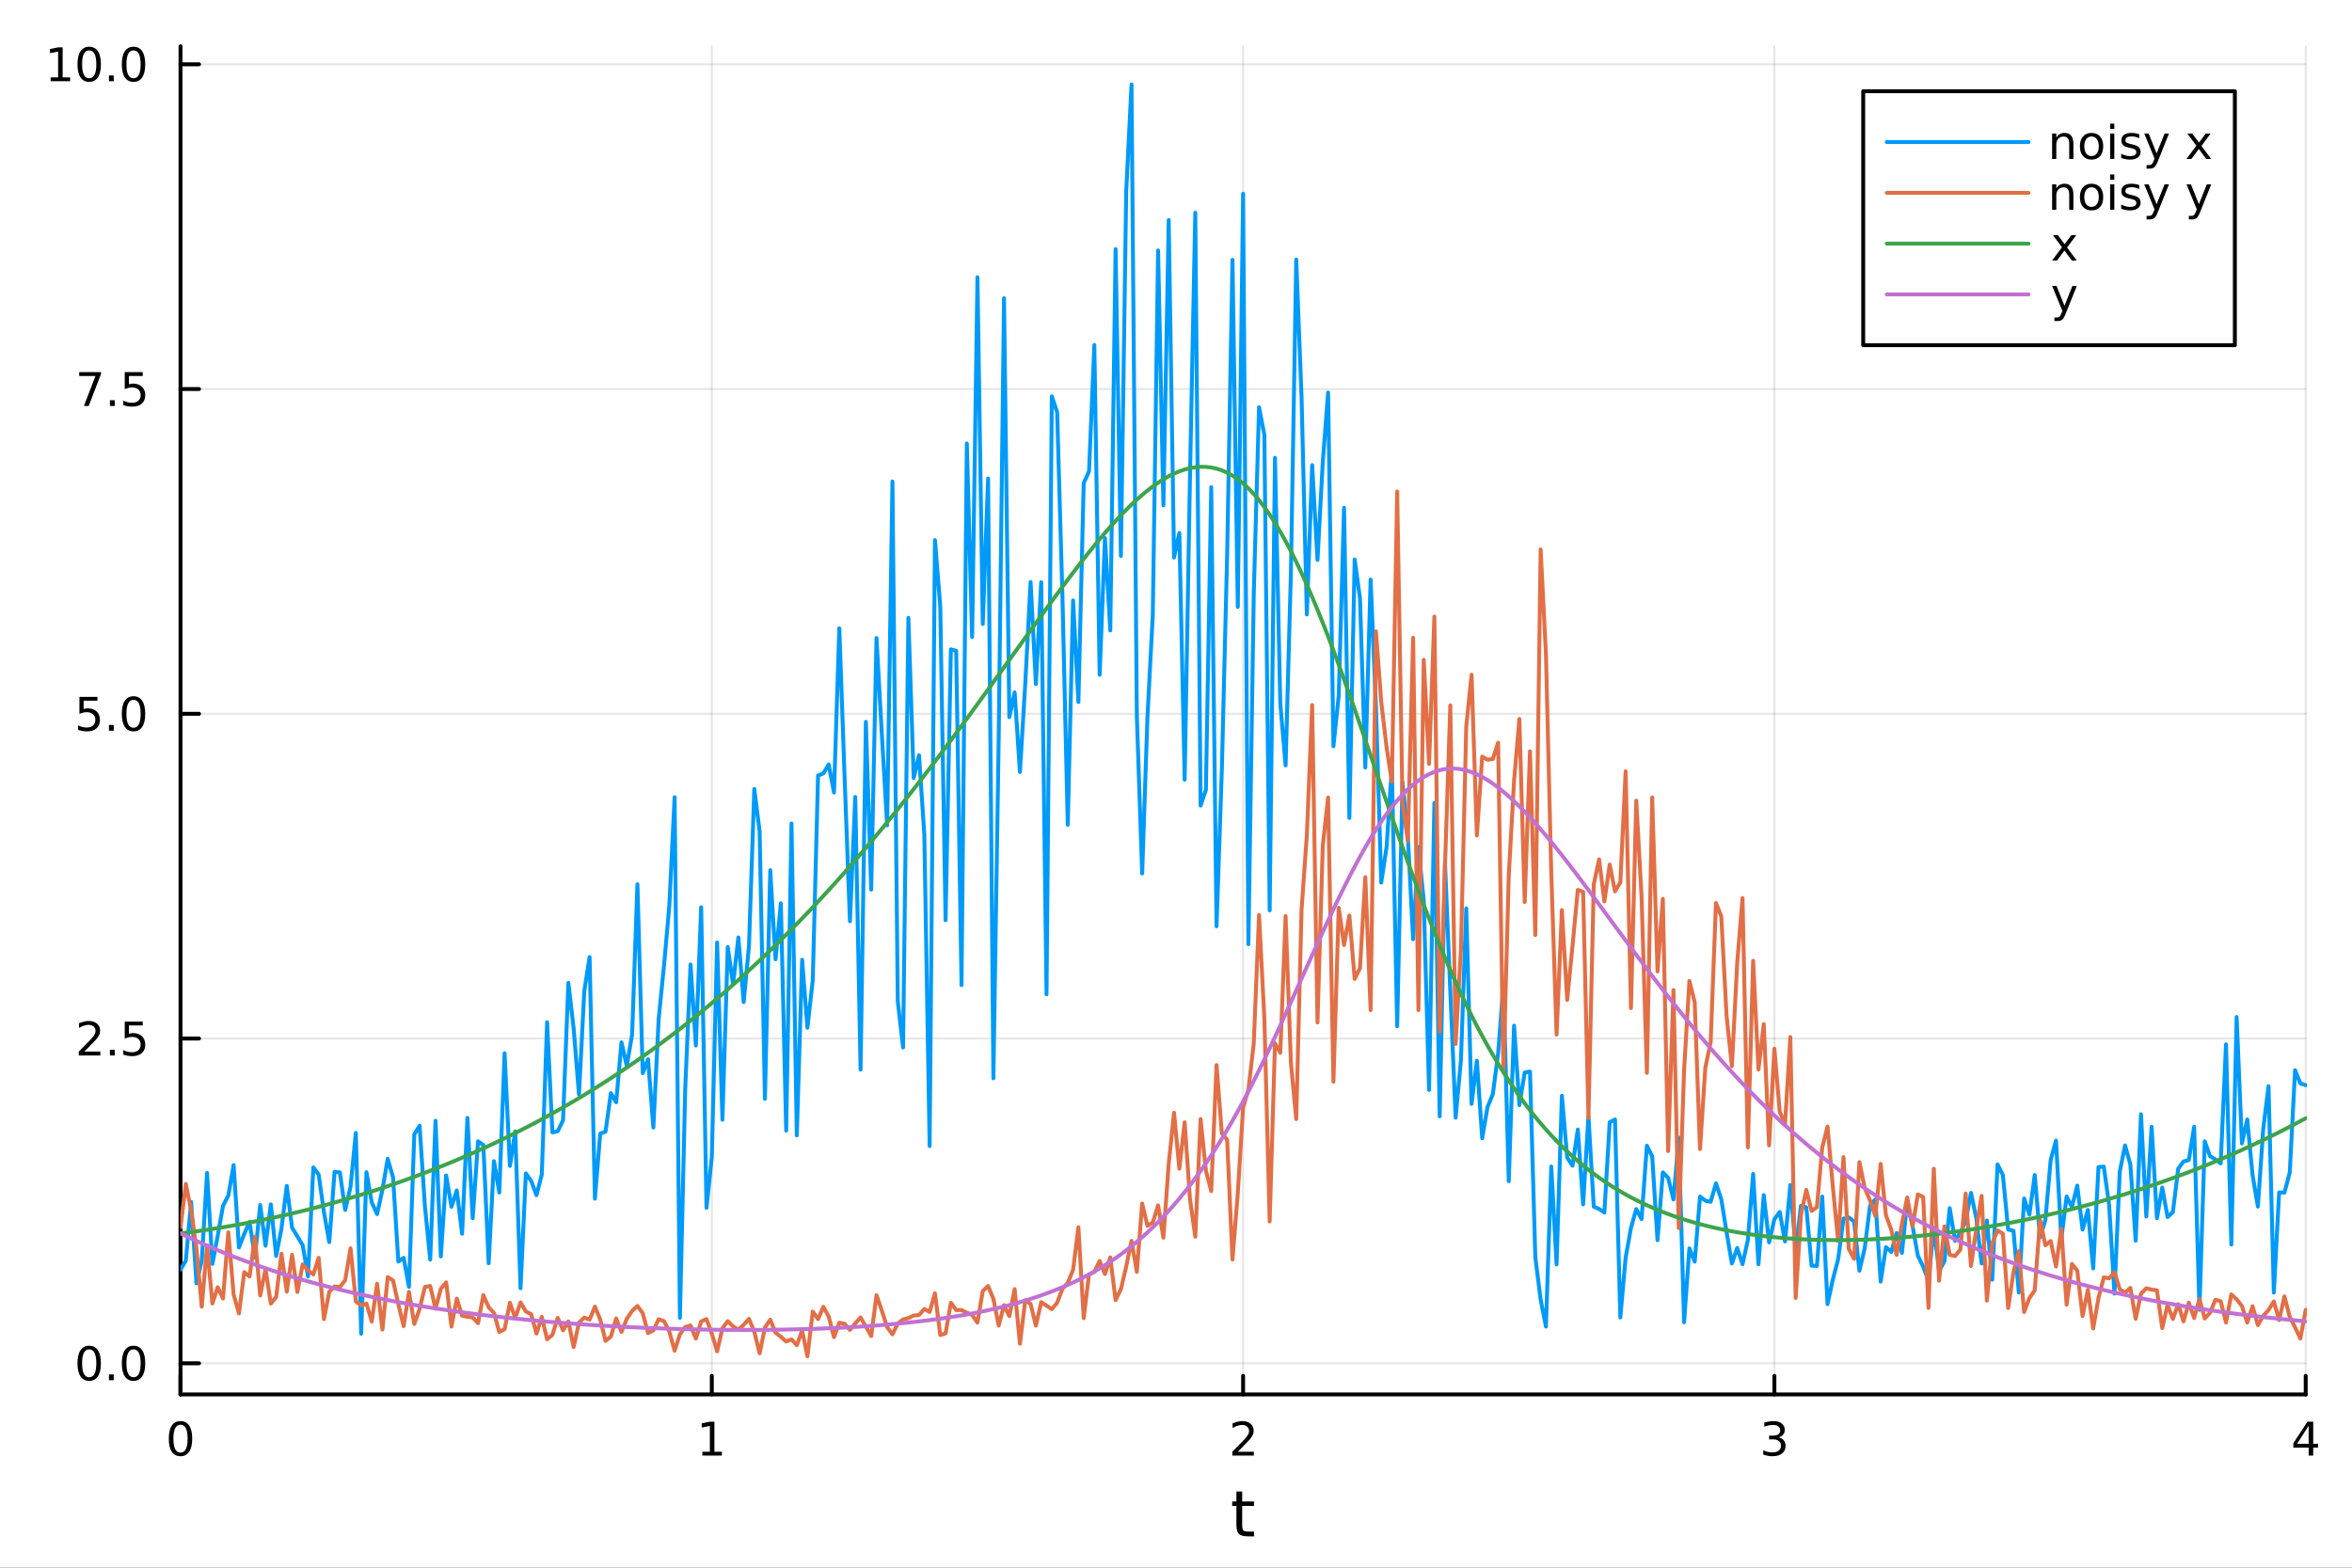 <?xml version="1.0" encoding="utf-8"?>
<svg xmlns="http://www.w3.org/2000/svg" xmlns:xlink="http://www.w3.org/1999/xlink" width="600" height="400" viewBox="0 0 2400 1600">
<rect x="0" y="0" width="2400" height="1600" fill="#333333" stroke="none"/>
<defs>
  <clipPath id="clip590">
    <rect x="0" y="0" width="2400" height="1600"/>
  </clipPath>
</defs>
<path clip-path="url(#clip590)" d="M0 1600 L2400 1600 L2400 0 L0 0  Z" fill="#ffffff" fill-rule="evenodd" fill-opacity="1"/>
<defs>
  <clipPath id="clip591">
    <rect x="480" y="0" width="1681" height="1600"/>
  </clipPath>
</defs>
<path clip-path="url(#clip590)" d="M184.191 1423.18 L2352.76 1423.18 L2352.76 47.244 L184.191 47.244  Z" fill="#ffffff" fill-rule="evenodd" fill-opacity="1"/>
<defs>
  <clipPath id="clip592">
    <rect x="184" y="47" width="2170" height="1377"/>
  </clipPath>
</defs>
<polyline clip-path="url(#clip592)" style="stroke:#000000; stroke-linecap:round; stroke-linejoin:round; stroke-width:2; stroke-opacity:0.1; fill:none" points="184.191,1423.18 184.191,47.244 "/>
<polyline clip-path="url(#clip592)" style="stroke:#000000; stroke-linecap:round; stroke-linejoin:round; stroke-width:2; stroke-opacity:0.1; fill:none" points="726.332,1423.18 726.332,47.244 "/>
<polyline clip-path="url(#clip592)" style="stroke:#000000; stroke-linecap:round; stroke-linejoin:round; stroke-width:2; stroke-opacity:0.1; fill:none" points="1268.47,1423.18 1268.47,47.244 "/>
<polyline clip-path="url(#clip592)" style="stroke:#000000; stroke-linecap:round; stroke-linejoin:round; stroke-width:2; stroke-opacity:0.1; fill:none" points="1810.61,1423.18 1810.61,47.244 "/>
<polyline clip-path="url(#clip592)" style="stroke:#000000; stroke-linecap:round; stroke-linejoin:round; stroke-width:2; stroke-opacity:0.1; fill:none" points="2352.76,1423.18 2352.76,47.244 "/>
<polyline clip-path="url(#clip590)" style="stroke:#000000; stroke-linecap:round; stroke-linejoin:round; stroke-width:4; stroke-opacity:1; fill:none" points="184.191,1423.18 2352.76,1423.18 "/>
<polyline clip-path="url(#clip590)" style="stroke:#000000; stroke-linecap:round; stroke-linejoin:round; stroke-width:4; stroke-opacity:1; fill:none" points="184.191,1423.18 184.191,1404.28 "/>
<polyline clip-path="url(#clip590)" style="stroke:#000000; stroke-linecap:round; stroke-linejoin:round; stroke-width:4; stroke-opacity:1; fill:none" points="726.332,1423.18 726.332,1404.28 "/>
<polyline clip-path="url(#clip590)" style="stroke:#000000; stroke-linecap:round; stroke-linejoin:round; stroke-width:4; stroke-opacity:1; fill:none" points="1268.47,1423.18 1268.47,1404.28 "/>
<polyline clip-path="url(#clip590)" style="stroke:#000000; stroke-linecap:round; stroke-linejoin:round; stroke-width:4; stroke-opacity:1; fill:none" points="1810.61,1423.18 1810.61,1404.28 "/>
<polyline clip-path="url(#clip590)" style="stroke:#000000; stroke-linecap:round; stroke-linejoin:round; stroke-width:4; stroke-opacity:1; fill:none" points="2352.76,1423.18 2352.76,1404.28 "/>
<path clip-path="url(#clip590)" d="M184.191 1454.1 Q180.58 1454.1 178.751 1457.66 Q176.945 1461.2 176.945 1468.33 Q176.945 1475.44 178.751 1479.01 Q180.58 1482.55 184.191 1482.55 Q187.825 1482.55 189.63 1479.01 Q191.459 1475.44 191.459 1468.33 Q191.459 1461.2 189.63 1457.66 Q187.825 1454.1 184.191 1454.1 M184.191 1450.39 Q190.001 1450.39 193.056 1455 Q196.135 1459.58 196.135 1468.33 Q196.135 1477.06 193.056 1481.67 Q190.001 1486.25 184.191 1486.25 Q178.381 1486.25 175.302 1481.67 Q172.246 1477.06 172.246 1468.33 Q172.246 1459.58 175.302 1455 Q178.381 1450.39 184.191 1450.39 Z" fill="#000000" fill-rule="nonzero" fill-opacity="1" /><path clip-path="url(#clip590)" d="M716.714 1481.64 L724.353 1481.64 L724.353 1455.28 L716.043 1456.95 L716.043 1452.69 L724.307 1451.02 L728.982 1451.02 L728.982 1481.64 L736.621 1481.64 L736.621 1485.58 L716.714 1485.58 L716.714 1481.64 Z" fill="#000000" fill-rule="nonzero" fill-opacity="1" /><path clip-path="url(#clip590)" d="M1263.13 1481.64 L1279.45 1481.64 L1279.45 1485.58 L1257.5 1485.58 L1257.5 1481.64 Q1260.16 1478.89 1264.75 1474.26 Q1269.35 1469.61 1270.53 1468.27 Q1272.78 1465.74 1273.66 1464.01 Q1274.56 1462.25 1274.56 1460.56 Q1274.56 1457.8 1272.62 1456.07 Q1270.7 1454.33 1267.59 1454.33 Q1265.39 1454.33 1262.94 1455.09 Q1260.51 1455.86 1257.73 1457.41 L1257.73 1452.69 Q1260.56 1451.55 1263.01 1450.97 Q1265.46 1450.39 1267.5 1450.39 Q1272.87 1450.39 1276.07 1453.08 Q1279.26 1455.77 1279.26 1460.26 Q1279.26 1462.39 1278.45 1464.31 Q1277.66 1466.2 1275.56 1468.8 Q1274.98 1469.47 1271.88 1472.69 Q1268.77 1475.88 1263.13 1481.64 Z" fill="#000000" fill-rule="nonzero" fill-opacity="1" /><path clip-path="url(#clip590)" d="M1814.86 1466.95 Q1818.22 1467.66 1820.09 1469.93 Q1821.99 1472.2 1821.99 1475.53 Q1821.99 1480.65 1818.47 1483.45 Q1814.95 1486.25 1808.47 1486.25 Q1806.3 1486.25 1803.98 1485.81 Q1801.69 1485.39 1799.24 1484.54 L1799.24 1480.02 Q1801.18 1481.16 1803.5 1481.74 Q1805.81 1482.32 1808.33 1482.32 Q1812.73 1482.32 1815.02 1480.58 Q1817.34 1478.84 1817.34 1475.53 Q1817.34 1472.48 1815.19 1470.77 Q1813.06 1469.03 1809.24 1469.03 L1805.21 1469.03 L1805.21 1465.19 L1809.42 1465.19 Q1812.87 1465.19 1814.7 1463.82 Q1816.53 1462.43 1816.53 1459.84 Q1816.53 1457.18 1814.63 1455.77 Q1812.76 1454.33 1809.24 1454.33 Q1807.32 1454.33 1805.12 1454.75 Q1802.92 1455.16 1800.28 1456.04 L1800.28 1451.88 Q1802.94 1451.14 1805.26 1450.77 Q1807.59 1450.39 1809.65 1450.39 Q1814.98 1450.39 1818.08 1452.83 Q1821.18 1455.23 1821.18 1459.35 Q1821.18 1462.22 1819.54 1464.21 Q1817.89 1466.18 1814.86 1466.95 Z" fill="#000000" fill-rule="nonzero" fill-opacity="1" /><path clip-path="url(#clip590)" d="M2355.77 1455.09 L2343.96 1473.54 L2355.77 1473.54 L2355.77 1455.09 M2354.54 1451.02 L2360.42 1451.02 L2360.42 1473.54 L2365.35 1473.54 L2365.35 1477.43 L2360.42 1477.43 L2360.42 1485.58 L2355.77 1485.58 L2355.77 1477.43 L2340.16 1477.43 L2340.16 1472.92 L2354.54 1451.02 Z" fill="#000000" fill-rule="nonzero" fill-opacity="1" /><path clip-path="url(#clip590)" d="M1267.53 1522.27 L1267.53 1532.4 L1279.6 1532.4 L1279.6 1536.95 L1267.53 1536.95 L1267.53 1556.3 Q1267.53 1560.66 1268.71 1561.9 Q1269.92 1563.14 1273.58 1563.14 L1279.6 1563.14 L1279.6 1568.04 L1273.58 1568.04 Q1266.8 1568.04 1264.22 1565.53 Q1261.65 1562.98 1261.65 1556.3 L1261.65 1536.95 L1257.35 1536.95 L1257.35 1532.4 L1261.65 1532.4 L1261.65 1522.27 L1267.53 1522.27 Z" fill="#000000" fill-rule="nonzero" fill-opacity="1" /><polyline clip-path="url(#clip592)" style="stroke:#000000; stroke-linecap:round; stroke-linejoin:round; stroke-width:2; stroke-opacity:0.1; fill:none" points="184.191,1391.39 2352.76,1391.39 "/>
<polyline clip-path="url(#clip592)" style="stroke:#000000; stroke-linecap:round; stroke-linejoin:round; stroke-width:2; stroke-opacity:0.1; fill:none" points="184.191,1059.95 2352.76,1059.95 "/>
<polyline clip-path="url(#clip592)" style="stroke:#000000; stroke-linecap:round; stroke-linejoin:round; stroke-width:2; stroke-opacity:0.1; fill:none" points="184.191,728.503 2352.76,728.503 "/>
<polyline clip-path="url(#clip592)" style="stroke:#000000; stroke-linecap:round; stroke-linejoin:round; stroke-width:2; stroke-opacity:0.1; fill:none" points="184.191,397.06 2352.76,397.06 "/>
<polyline clip-path="url(#clip592)" style="stroke:#000000; stroke-linecap:round; stroke-linejoin:round; stroke-width:2; stroke-opacity:0.1; fill:none" points="184.191,65.618 2352.76,65.618 "/>
<polyline clip-path="url(#clip590)" style="stroke:#000000; stroke-linecap:round; stroke-linejoin:round; stroke-width:4; stroke-opacity:1; fill:none" points="184.191,1423.18 184.191,47.244 "/>
<polyline clip-path="url(#clip590)" style="stroke:#000000; stroke-linecap:round; stroke-linejoin:round; stroke-width:4; stroke-opacity:1; fill:none" points="184.191,1391.39 203.088,1391.39 "/>
<polyline clip-path="url(#clip590)" style="stroke:#000000; stroke-linecap:round; stroke-linejoin:round; stroke-width:4; stroke-opacity:1; fill:none" points="184.191,1059.95 203.088,1059.95 "/>
<polyline clip-path="url(#clip590)" style="stroke:#000000; stroke-linecap:round; stroke-linejoin:round; stroke-width:4; stroke-opacity:1; fill:none" points="184.191,728.503 203.088,728.503 "/>
<polyline clip-path="url(#clip590)" style="stroke:#000000; stroke-linecap:round; stroke-linejoin:round; stroke-width:4; stroke-opacity:1; fill:none" points="184.191,397.06 203.088,397.06 "/>
<polyline clip-path="url(#clip590)" style="stroke:#000000; stroke-linecap:round; stroke-linejoin:round; stroke-width:4; stroke-opacity:1; fill:none" points="184.191,65.618 203.088,65.618 "/>
<path clip-path="url(#clip590)" d="M91.015 1377.19 Q87.404 1377.19 85.575 1380.75 Q83.77 1384.29 83.77 1391.42 Q83.77 1398.53 85.575 1402.09 Q87.404 1405.64 91.015 1405.64 Q94.649 1405.64 96.455 1402.09 Q98.284 1398.53 98.284 1391.42 Q98.284 1384.29 96.455 1380.75 Q94.649 1377.19 91.015 1377.19 M91.015 1373.48 Q96.825 1373.48 99.881 1378.09 Q102.959 1382.67 102.959 1391.42 Q102.959 1400.15 99.881 1404.76 Q96.825 1409.34 91.015 1409.34 Q85.205 1409.34 82.126 1404.76 Q79.071 1400.15 79.071 1391.42 Q79.071 1382.67 82.126 1378.09 Q85.205 1373.48 91.015 1373.48 Z" fill="#000000" fill-rule="nonzero" fill-opacity="1" /><path clip-path="url(#clip590)" d="M111.177 1402.79 L116.061 1402.79 L116.061 1408.67 L111.177 1408.67 L111.177 1402.79 Z" fill="#000000" fill-rule="nonzero" fill-opacity="1" /><path clip-path="url(#clip590)" d="M136.246 1377.19 Q132.635 1377.19 130.807 1380.75 Q129.001 1384.29 129.001 1391.42 Q129.001 1398.53 130.807 1402.09 Q132.635 1405.64 136.246 1405.64 Q139.881 1405.64 141.686 1402.09 Q143.515 1398.53 143.515 1391.42 Q143.515 1384.29 141.686 1380.75 Q139.881 1377.19 136.246 1377.19 M136.246 1373.48 Q142.056 1373.48 145.112 1378.09 Q148.191 1382.67 148.191 1391.42 Q148.191 1400.15 145.112 1404.76 Q142.056 1409.34 136.246 1409.34 Q130.436 1409.34 127.357 1404.76 Q124.302 1400.15 124.302 1391.42 Q124.302 1382.67 127.357 1378.09 Q130.436 1373.48 136.246 1373.48 Z" fill="#000000" fill-rule="nonzero" fill-opacity="1" /><path clip-path="url(#clip590)" d="M86.038 1073.29 L102.358 1073.29 L102.358 1077.23 L80.413 1077.23 L80.413 1073.29 Q83.075 1070.54 87.659 1065.91 Q92.265 1061.25 93.446 1059.91 Q95.691 1057.39 96.571 1055.65 Q97.473 1053.89 97.473 1052.2 Q97.473 1049.45 95.529 1047.71 Q93.608 1045.98 90.506 1045.98 Q88.307 1045.98 85.853 1046.74 Q83.422 1047.5 80.645 1049.05 L80.645 1044.33 Q83.469 1043.2 85.922 1042.62 Q88.376 1042.04 90.413 1042.04 Q95.784 1042.04 98.978 1044.73 Q102.172 1047.41 102.172 1051.9 Q102.172 1054.03 101.362 1055.95 Q100.575 1057.85 98.469 1060.44 Q97.89 1061.11 94.788 1064.33 Q91.686 1067.53 86.038 1073.29 Z" fill="#000000" fill-rule="nonzero" fill-opacity="1" /><path clip-path="url(#clip590)" d="M112.172 1071.35 L117.057 1071.35 L117.057 1077.23 L112.172 1077.23 L112.172 1071.35 Z" fill="#000000" fill-rule="nonzero" fill-opacity="1" /><path clip-path="url(#clip590)" d="M127.288 1042.67 L145.644 1042.67 L145.644 1046.6 L131.57 1046.6 L131.57 1055.07 Q132.589 1054.73 133.607 1054.56 Q134.626 1054.38 135.644 1054.38 Q141.431 1054.38 144.811 1057.55 Q148.191 1060.72 148.191 1066.14 Q148.191 1071.72 144.718 1074.82 Q141.246 1077.9 134.927 1077.9 Q132.751 1077.9 130.482 1077.53 Q128.237 1077.16 125.83 1076.42 L125.83 1071.72 Q127.913 1072.85 130.135 1073.41 Q132.357 1073.96 134.834 1073.96 Q138.839 1073.96 141.177 1071.86 Q143.515 1069.75 143.515 1066.14 Q143.515 1062.53 141.177 1060.42 Q138.839 1058.31 134.834 1058.31 Q132.959 1058.31 131.084 1058.73 Q129.232 1059.15 127.288 1060.03 L127.288 1042.67 Z" fill="#000000" fill-rule="nonzero" fill-opacity="1" /><path clip-path="url(#clip590)" d="M81.061 711.223 L99.418 711.223 L99.418 715.158 L85.344 715.158 L85.344 723.631 Q86.362 723.283 87.381 723.121 Q88.399 722.936 89.418 722.936 Q95.205 722.936 98.585 726.107 Q101.964 729.279 101.964 734.695 Q101.964 740.274 98.492 743.376 Q95.02 746.454 88.7 746.454 Q86.524 746.454 84.256 746.084 Q82.01 745.714 79.603 744.973 L79.603 740.274 Q81.686 741.408 83.909 741.964 Q86.131 742.519 88.608 742.519 Q92.612 742.519 94.95 740.413 Q97.288 738.306 97.288 734.695 Q97.288 731.084 94.95 728.978 Q92.612 726.871 88.608 726.871 Q86.733 726.871 84.858 727.288 Q83.006 727.705 81.061 728.584 L81.061 711.223 Z" fill="#000000" fill-rule="nonzero" fill-opacity="1" /><path clip-path="url(#clip590)" d="M111.177 739.904 L116.061 739.904 L116.061 745.783 L111.177 745.783 L111.177 739.904 Z" fill="#000000" fill-rule="nonzero" fill-opacity="1" /><path clip-path="url(#clip590)" d="M136.246 714.302 Q132.635 714.302 130.807 717.867 Q129.001 721.408 129.001 728.538 Q129.001 735.644 130.807 739.209 Q132.635 742.751 136.246 742.751 Q139.881 742.751 141.686 739.209 Q143.515 735.644 143.515 728.538 Q143.515 721.408 141.686 717.867 Q139.881 714.302 136.246 714.302 M136.246 710.598 Q142.056 710.598 145.112 715.205 Q148.191 719.788 148.191 728.538 Q148.191 737.265 145.112 741.871 Q142.056 746.454 136.246 746.454 Q130.436 746.454 127.357 741.871 Q124.302 737.265 124.302 728.538 Q124.302 719.788 127.357 715.205 Q130.436 710.598 136.246 710.598 Z" fill="#000000" fill-rule="nonzero" fill-opacity="1" /><path clip-path="url(#clip590)" d="M80.83 379.78 L103.052 379.78 L103.052 381.771 L90.506 414.34 L85.622 414.34 L97.427 383.716 L80.83 383.716 L80.83 379.78 Z" fill="#000000" fill-rule="nonzero" fill-opacity="1" /><path clip-path="url(#clip590)" d="M112.172 408.461 L117.057 408.461 L117.057 414.34 L112.172 414.34 L112.172 408.461 Z" fill="#000000" fill-rule="nonzero" fill-opacity="1" /><path clip-path="url(#clip590)" d="M127.288 379.78 L145.644 379.78 L145.644 383.716 L131.57 383.716 L131.57 392.188 Q132.589 391.841 133.607 391.679 Q134.626 391.493 135.644 391.493 Q141.431 391.493 144.811 394.665 Q148.191 397.836 148.191 403.253 Q148.191 408.831 144.718 411.933 Q141.246 415.012 134.927 415.012 Q132.751 415.012 130.482 414.641 Q128.237 414.271 125.83 413.53 L125.83 408.831 Q127.913 409.965 130.135 410.521 Q132.357 411.077 134.834 411.077 Q138.839 411.077 141.177 408.97 Q143.515 406.864 143.515 403.253 Q143.515 399.641 141.177 397.535 Q138.839 395.428 134.834 395.428 Q132.959 395.428 131.084 395.845 Q129.232 396.262 127.288 397.141 L127.288 379.78 Z" fill="#000000" fill-rule="nonzero" fill-opacity="1" /><path clip-path="url(#clip590)" d="M51.663 78.963 L59.302 78.963 L59.302 52.597 L50.992 54.264 L50.992 50.004 L59.256 48.338 L63.932 48.338 L63.932 78.963 L71.571 78.963 L71.571 82.898 L51.663 82.898 L51.663 78.963 Z" fill="#000000" fill-rule="nonzero" fill-opacity="1" /><path clip-path="url(#clip590)" d="M91.015 51.416 Q87.404 51.416 85.575 54.981 Q83.77 58.523 83.77 65.652 Q83.77 72.759 85.575 76.324 Q87.404 79.865 91.015 79.865 Q94.649 79.865 96.455 76.324 Q98.284 72.759 98.284 65.652 Q98.284 58.523 96.455 54.981 Q94.649 51.416 91.015 51.416 M91.015 47.713 Q96.825 47.713 99.881 52.319 Q102.959 56.902 102.959 65.652 Q102.959 74.379 99.881 78.986 Q96.825 83.569 91.015 83.569 Q85.205 83.569 82.126 78.986 Q79.071 74.379 79.071 65.652 Q79.071 56.902 82.126 52.319 Q85.205 47.713 91.015 47.713 Z" fill="#000000" fill-rule="nonzero" fill-opacity="1" /><path clip-path="url(#clip590)" d="M111.177 77.018 L116.061 77.018 L116.061 82.898 L111.177 82.898 L111.177 77.018 Z" fill="#000000" fill-rule="nonzero" fill-opacity="1" /><path clip-path="url(#clip590)" d="M136.246 51.416 Q132.635 51.416 130.807 54.981 Q129.001 58.523 129.001 65.652 Q129.001 72.759 130.807 76.324 Q132.635 79.865 136.246 79.865 Q139.881 79.865 141.686 76.324 Q143.515 72.759 143.515 65.652 Q143.515 58.523 141.686 54.981 Q139.881 51.416 136.246 51.416 M136.246 47.713 Q142.056 47.713 145.112 52.319 Q148.191 56.902 148.191 65.652 Q148.191 74.379 145.112 78.986 Q142.056 83.569 136.246 83.569 Q130.436 83.569 127.357 78.986 Q124.302 74.379 124.302 65.652 Q124.302 56.902 127.357 52.319 Q130.436 47.713 136.246 47.713 Z" fill="#000000" fill-rule="nonzero" fill-opacity="1" /><polyline clip-path="url(#clip592)" style="stroke:#009af9; stroke-linecap:round; stroke-linejoin:round; stroke-width:4; stroke-opacity:1; fill:none" points="184.191,1295.82 189.612,1286.57 195.034,1226.74 200.455,1309.73 205.876,1286.72 211.298,1197.15 216.719,1289.95 222.141,1261.4 227.562,1230.7 232.983,1220.24 238.405,1189.09 243.826,1273.23 249.248,1259.38 254.669,1247.06 260.09,1283.45 265.512,1229.85 270.933,1271.41 276.355,1229.17 281.776,1281.88 287.198,1254.01 292.619,1210.4 298.04,1253.03 303.462,1261.88 308.883,1270.98 314.305,1302.76 319.726,1191.47 325.147,1198.75 330.569,1237.14 335.99,1267.75 341.412,1195.94 346.833,1196.59 352.254,1234.82 357.676,1211.31 363.097,1156.31 368.519,1361.2 373.94,1196.34 379.362,1227.24 384.783,1239.1 390.204,1214.38 395.626,1182.73 401.047,1201.58 406.469,1287.54 411.89,1283.77 417.311,1313.43 422.733,1157.85 428.154,1148.88 433.576,1230.87 438.997,1285.56 444.419,1143.89 449.84,1282.29 455.261,1199.59 460.683,1231.7 466.104,1214.98 471.526,1259.16 476.947,1140.95 482.368,1243.4 487.79,1164.8 493.211,1168.62 498.633,1289.3 504.054,1185.09 509.475,1217.09 514.897,1075 520.318,1189.97 525.74,1154.76 531.161,1314.76 536.583,1197.62 542.004,1205.18 547.425,1219.85 552.847,1198.7 558.268,1043.33 563.69,1155.79 569.111,1154.58 574.532,1143.41 579.954,1003.19 585.375,1049.74 590.797,1117.09 596.218,1011.48 601.639,976.765 607.061,1223.39 612.482,1157.02 617.904,1154.93 623.325,1115.69 628.747,1124.98 634.168,1063.83 639.589,1087.98 645.011,1055.82 650.432,902.473 655.854,1095.25 661.275,1081.03 666.696,1150.77 672.118,1039.88 677.539,985.808 682.961,924.753 688.382,813.669 693.804,1344.98 699.225,1110.67 704.646,984.352 710.068,1067.05 715.489,925.97 720.911,1232.77 726.332,1181.12 731.753,961.866 737.175,1142.88 742.596,966.521 748.018,1004.44 753.439,956.753 758.86,1022.76 764.282,965.236 769.703,805.254 775.125,848.408 780.546,1121.52 785.968,888.172 791.389,979.068 796.81,921.943 802.232,1154 807.653,840.484 813.075,1158.82 818.496,979.576 823.917,1048.91 829.339,1000.53 834.76,791.484 840.182,789.323 845.603,780.212 851.024,808.817 856.446,641.297 861.867,794.062 867.289,940.261 872.71,813.397 878.132,1091.63 883.553,736.779 888.974,907.946 894.396,651.16 899.817,748.872 905.239,842.354 910.66,491.423 916.081,1021.69 921.503,1069.09 926.924,630.651 932.346,794.074 937.767,770.87 943.189,851.54 948.61,1169.65 954.031,551.214 959.453,618.634 964.874,939.233 970.296,662.756 975.717,664.299 981.138,1005.43 986.56,452.601 991.981,650.197 997.403,282.981 1002.82,636.843 1008.25,488.365 1013.67,1100.52 1019.09,752.605 1024.51,304.382 1029.93,731.915 1035.35,706.637 1040.77,787.915 1046.2,697.43 1051.62,593.994 1057.04,698.161 1062.46,594.281 1067.88,1014.84 1073.3,404.532 1078.72,420.813 1084.15,610.073 1089.57,841.804 1094.99,612.851 1100.41,716.476 1105.83,493.133 1111.25,480.987 1116.67,352.122 1122.1,688.68 1127.52,549.19 1132.94,643.469 1138.36,254.273 1143.78,567.434 1149.2,195.456 1154.62,86.186 1160.05,731.346 1165.47,891.463 1170.89,731.457 1176.31,627.877 1181.73,255.651 1187.15,515.806 1192.57,224.62 1197.99,568.937 1203.42,543.98 1208.84,795.766 1214.26,486.943 1219.68,217.075 1225.1,822.219 1230.52,806.071 1235.94,497.227 1241.37,945.402 1246.79,785.057 1252.21,565.432 1257.63,265.18 1263.05,619.482 1268.47,197.782 1273.89,963.694 1279.32,606.886 1284.74,415.665 1290.16,443.744 1295.58,929.146 1301,467.275 1306.42,718.047 1311.84,781.14 1317.27,583.867 1322.69,264.943 1328.11,405.227 1333.53,627.112 1338.95,474.673 1344.37,571.509 1349.79,471.39 1355.22,400.651 1360.64,761.672 1366.06,710.052 1371.48,518.276 1376.9,834.793 1382.32,571.02 1387.74,610.722 1393.17,783.351 1398.59,591.507 1404.01,720.123 1409.43,900.79 1414.85,864.753 1420.27,783.431 1425.69,1047.44 1431.12,798.496 1436.54,852.512 1441.96,958.581 1447.38,864.47 1452.8,919.149 1458.22,1112.42 1463.64,819.421 1469.07,1139.36 1474.49,880.995 1479.91,1011.9 1485.33,1140.74 1490.75,1081.93 1496.17,927.105 1501.59,1126.65 1507.02,1082.65 1512.44,1161.77 1517.86,1129.93 1523.28,1116.75 1528.7,1075.27 1534.12,1004.24 1539.54,1205.56 1544.97,1046.78 1550.39,1127.88 1555.81,1094.63 1561.23,1093.63 1566.65,1283.26 1572.07,1326.36 1577.49,1353.89 1582.92,1190.55 1588.34,1290.46 1593.76,1118.32 1599.18,1181.42 1604.6,1189.76 1610.02,1152.83 1615.44,1229.19 1620.87,1139.25 1626.29,1231.58 1631.71,1233.88 1637.13,1237.56 1642.55,1145.36 1647.97,1142.54 1653.39,1344.59 1658.82,1283.59 1664.24,1253.24 1669.66,1233.97 1675.08,1244.12 1680.5,1169.27 1685.92,1180.29 1691.34,1265.76 1696.76,1196.59 1702.19,1202.09 1707.61,1224.21 1713.03,1161.12 1718.45,1349.48 1723.87,1274.08 1729.29,1287.69 1734.71,1221.2 1740.14,1225.45 1745.56,1226.56 1750.98,1207.72 1756.4,1223.89 1761.82,1257.57 1767.24,1289.54 1772.66,1273.71 1778.09,1290.22 1783.51,1265.67 1788.93,1198.11 1794.35,1290.37 1799.77,1219.74 1805.19,1267.98 1810.61,1244.4 1816.04,1236.96 1821.46,1267.11 1826.88,1209.48 1832.3,1275.49 1837.72,1230.64 1843.14,1232.17 1848.56,1291.76 1853.99,1292.08 1859.41,1221.25 1864.83,1331 1870.25,1305.88 1875.67,1285.08 1881.09,1243.85 1886.51,1242.48 1891.94,1246.74 1897.36,1296.88 1902.78,1273.89 1908.2,1230.38 1913.62,1224.18 1919.04,1308.05 1924.46,1272.84 1929.89,1277.79 1935.31,1258.36 1940.73,1278.72 1946.15,1226.5 1951.57,1251.07 1956.99,1281.61 1962.41,1292.74 1967.84,1306.91 1973.26,1253.1 1978.68,1297.16 1984.1,1287.34 1989.52,1233.08 1994.94,1266.28 2000.36,1258.31 2005.79,1245.91 2011.21,1217.47 2016.63,1243.31 2022.05,1289.58 2027.47,1245.63 2032.89,1306.14 2038.31,1188.43 2043.74,1199.21 2049.16,1254.86 2054.58,1256.18 2060,1319.15 2065.42,1223.22 2070.84,1239.62 2076.26,1199.17 2081.69,1263.03 2087.11,1245.15 2092.53,1183.94 2097.95,1164.13 2103.37,1264.59 2108.79,1221.17 2114.21,1231.82 2119.64,1210.05 2125.06,1254.98 2130.48,1234.86 2135.9,1294.54 2141.32,1191.08 2146.74,1190.67 2152.16,1229.7 2157.59,1320.28 2163.01,1195.93 2168.43,1169.02 2173.85,1188.54 2179.27,1266.24 2184.69,1137.19 2190.11,1241.58 2195.53,1150.01 2200.96,1243.32 2206.38,1212.03 2211.8,1242.14 2217.22,1237.01 2222.64,1192.87 2228.06,1185.37 2233.48,1183.99 2238.91,1150.01 2244.33,1336.77 2249.75,1164.87 2255.17,1180.07 2260.59,1183.24 2266.01,1187.36 2271.43,1065.87 2276.86,1270.27 2282.28,1038.01 2287.7,1166.99 2293.12,1142.53 2298.54,1199.37 2303.96,1231.48 2309.38,1152.59 2314.81,1108.6 2320.23,1319.31 2325.65,1217.01 2331.07,1217.19 2336.49,1196.59 2341.91,1092.29 2347.33,1105.75 2352.76,1107.55 "/>
<polyline clip-path="url(#clip592)" style="stroke:#e26f46; stroke-linecap:round; stroke-linejoin:round; stroke-width:4; stroke-opacity:1; fill:none" points="184.191,1252.58 189.612,1208.36 195.034,1235.19 200.455,1274.11 205.876,1333.62 211.298,1271.04 216.719,1330.37 222.141,1313.77 227.562,1325.23 232.983,1257.66 238.405,1321.22 243.826,1340.5 249.248,1298.35 254.669,1302.81 260.09,1262.27 265.512,1322.17 270.933,1295.14 276.355,1330.46 281.776,1323.91 287.198,1279.55 292.619,1318.28 298.04,1280.68 303.462,1318.64 308.883,1290.36 314.305,1296.55 319.726,1300.72 325.147,1283.79 330.569,1346.33 335.99,1318.44 341.412,1312.95 346.833,1313.64 352.254,1306.52 357.676,1274.03 363.097,1328.31 368.519,1332.33 373.94,1330.44 379.362,1348.78 384.783,1310.16 390.204,1357.02 395.626,1303.45 401.047,1306.78 406.469,1331.02 411.89,1353.48 417.311,1318.52 422.733,1351.23 428.154,1336.05 433.576,1313.45 438.997,1312.51 444.419,1335.75 449.84,1315.32 455.261,1308.81 460.683,1353.96 466.104,1325.39 471.526,1342.81 476.947,1343.96 482.368,1344.57 487.79,1350.47 493.211,1321.84 498.633,1334.19 504.054,1340 509.475,1359.45 514.897,1356.59 520.318,1329.58 525.74,1345.06 531.161,1329.21 536.583,1338.57 542.004,1341.25 547.425,1361.03 552.847,1344.04 558.268,1366.97 563.69,1362.4 569.111,1344.99 574.532,1357.78 579.954,1348.66 585.375,1374.82 590.797,1349.84 596.218,1344.71 601.639,1346.86 607.061,1333.55 612.482,1346.65 617.904,1368.51 623.325,1364.14 628.747,1345.64 634.168,1359.38 639.589,1345.95 645.011,1337.94 650.432,1332.86 655.854,1340.27 661.275,1360.58 666.696,1357.78 672.118,1346.38 677.539,1348.33 682.961,1358.87 688.382,1378.57 693.804,1361.82 699.225,1354.29 704.646,1352.78 710.068,1366.2 715.489,1348.71 720.911,1346.28 726.332,1360.94 731.753,1379.23 737.175,1355.65 742.596,1348.39 748.018,1353.69 753.439,1357.04 758.86,1352.15 764.282,1346.01 769.703,1359.16 775.125,1381.23 780.546,1354.91 785.968,1346.9 791.389,1360.2 796.81,1364.31 802.232,1369.21 807.653,1366.91 813.075,1372.91 818.496,1358 823.917,1384.24 829.339,1338.68 834.76,1346.29 840.182,1333.75 845.603,1343.61 851.024,1364.73 856.446,1349.93 861.867,1351.12 867.289,1357.35 872.71,1350.68 878.132,1344.59 883.553,1353.89 888.974,1363.62 894.396,1321.84 899.817,1337.66 905.239,1354.43 910.66,1361.84 916.081,1350.84 921.503,1346.61 926.924,1345.3 932.346,1342.65 937.767,1342.11 943.189,1335.98 948.61,1338.97 954.031,1319.94 959.453,1362.55 964.874,1360.87 970.296,1329.58 975.717,1337.06 981.138,1337.02 986.56,1339.79 991.981,1342.07 997.403,1349.91 1002.82,1317.68 1008.25,1312.44 1013.67,1325.64 1019.09,1352.92 1024.51,1332.06 1029.93,1343.31 1035.35,1315.68 1040.77,1371.39 1046.2,1326.97 1051.62,1330.83 1057.04,1352.94 1062.46,1329.01 1067.88,1332.52 1073.3,1336.16 1078.72,1329.55 1084.15,1315.34 1089.57,1309.35 1094.99,1296.04 1100.41,1252.49 1105.83,1345.28 1111.25,1300.67 1116.67,1298.16 1122.1,1286.96 1127.52,1300.26 1132.94,1283.34 1138.36,1326.89 1143.78,1315.75 1149.2,1292.58 1154.62,1266.45 1160.05,1298.04 1165.47,1228.27 1170.89,1251.1 1176.31,1247.62 1181.73,1230.22 1187.15,1263.17 1192.57,1187.58 1197.99,1135.62 1203.42,1192.77 1208.84,1145.41 1214.26,1223.98 1219.68,1262.15 1225.1,1142.16 1230.52,1194.78 1235.94,1215.71 1241.37,1087.02 1246.79,1156.74 1252.21,1163.34 1257.63,1285.46 1263.05,1217.82 1268.47,1130.37 1273.89,1112 1279.32,1065.2 1284.74,933.896 1290.16,1039.14 1295.58,1246.66 1301,1064.81 1306.42,1074.52 1311.84,935.021 1317.27,1084.8 1322.69,1142.13 1328.11,928.522 1333.53,852.194 1338.95,719.562 1344.37,1043.5 1349.79,862.908 1355.22,813.964 1360.64,1104.06 1366.06,926.481 1371.48,964.485 1376.9,934.398 1382.32,999.038 1387.74,988.172 1393.17,895.183 1398.59,1030.93 1404.01,644.434 1409.43,716.398 1414.85,762.457 1420.27,797.899 1425.69,501.619 1431.12,819.464 1436.54,858.211 1441.96,650.877 1447.38,1030.94 1452.8,673.425 1458.22,779.628 1463.64,629.31 1469.07,1053 1474.49,883.17 1479.91,719.876 1485.33,1065.44 1490.75,968.9 1496.17,741.362 1501.59,688.685 1507.02,852.698 1512.44,772.209 1517.86,775.341 1523.28,774.708 1528.7,757.943 1534.12,1094.05 1539.54,893.891 1544.97,796.816 1550.39,733.809 1555.81,920.612 1561.23,766.807 1566.65,954.264 1572.07,560.769 1577.49,667.312 1582.92,890.184 1588.34,1055.87 1593.76,928.907 1599.18,1020.48 1604.6,965.491 1610.02,908.284 1615.44,910.265 1620.87,1140.81 1626.29,902.566 1631.71,877.041 1637.13,920.038 1642.55,882.37 1647.97,909.717 1653.39,900.649 1658.82,787.153 1664.24,1028.86 1669.66,817.179 1675.08,915.666 1680.5,1095.01 1685.92,813.904 1691.34,991.433 1696.76,917.334 1702.19,1174.82 1707.61,1010.48 1713.03,1253.47 1718.45,1092.22 1723.87,1001.21 1729.29,1022.94 1734.71,1172.75 1740.14,1089.51 1745.56,1063.86 1750.98,921.654 1756.4,935.213 1761.82,1036.88 1767.24,1088.28 1772.66,982.721 1778.09,916.562 1783.51,1171.03 1788.93,980.633 1794.35,1091.56 1799.77,1045.26 1805.19,1169.1 1810.61,1070.28 1816.04,1134.6 1821.46,1147.26 1826.88,1058.43 1832.3,1324.7 1837.72,1239.81 1843.14,1214.37 1848.56,1235.82 1853.99,1232.13 1859.41,1171.34 1864.83,1149.74 1870.25,1211.15 1875.67,1266.56 1881.09,1180.94 1886.51,1274.79 1891.94,1284.86 1897.36,1186.05 1902.78,1212.49 1908.2,1225.24 1913.62,1241.15 1919.04,1187.85 1924.46,1240.39 1929.89,1255.16 1935.31,1280.71 1940.73,1249.1 1946.15,1222.04 1951.57,1251.81 1956.99,1219 1962.41,1221.63 1967.84,1334.85 1973.26,1192.84 1978.68,1307.13 1984.1,1251.7 1989.52,1280.74 1994.94,1281.97 2000.36,1275.4 2005.79,1218.11 2011.21,1292.14 2016.63,1254.26 2022.05,1220.51 2027.47,1327.44 2032.89,1268.9 2038.31,1255.79 2043.74,1259.03 2049.16,1334.93 2054.58,1298.19 2060,1276.99 2065.42,1339.08 2070.84,1324.75 2076.26,1316.96 2081.69,1244.58 2087.11,1270.94 2092.53,1266.62 2097.95,1292.63 2103.37,1254.01 2108.79,1331.55 2114.21,1289.99 2119.64,1296.72 2125.06,1343.2 2130.48,1316.32 2135.9,1355.87 2141.32,1324.64 2146.74,1303.72 2152.16,1304.69 2157.59,1298.37 2163.01,1315.75 2168.43,1319.3 2173.85,1314.46 2179.27,1345.93 2184.69,1320.35 2190.11,1314.8 2195.53,1316.22 2200.96,1316.85 2206.38,1355.43 2211.8,1331.8 2217.22,1346.14 2222.64,1331.09 2228.06,1348.62 2233.48,1329.45 2238.91,1345.23 2244.33,1325.86 2249.75,1345.66 2255.17,1339.77 2260.59,1326.56 2266.01,1328.01 2271.43,1349.78 2276.86,1321.01 2282.28,1326.08 2287.7,1332.98 2293.12,1349.88 2298.54,1333.14 2303.96,1352.43 2309.38,1343.15 2314.81,1336.98 2320.23,1328.3 2325.65,1347.29 2331.07,1323.15 2336.49,1344.04 2341.91,1354.71 2347.33,1366.11 2352.76,1336.84 "/>
<polyline clip-path="url(#clip592)" style="stroke:#3da44d; stroke-linecap:round; stroke-linejoin:round; stroke-width:4; stroke-opacity:1; fill:none" points="184.191,1258.81 189.612,1258.13 195.034,1257.43 200.455,1256.69 205.876,1255.92 211.298,1255.13 216.719,1254.3 222.141,1253.45 227.562,1252.57 232.983,1251.65 238.405,1250.71 243.826,1249.74 249.248,1248.75 254.669,1247.72 260.09,1246.66 265.512,1245.58 270.933,1244.46 276.355,1243.32 281.776,1242.15 287.198,1240.95 292.619,1239.72 298.04,1238.46 303.462,1237.17 308.883,1235.85 314.305,1234.5 319.726,1233.12 325.147,1231.71 330.569,1230.28 335.99,1228.81 341.412,1227.31 346.833,1225.78 352.254,1224.22 357.676,1222.62 363.097,1221 368.519,1219.35 373.94,1217.66 379.362,1215.94 384.783,1214.19 390.204,1212.41 395.626,1210.59 401.047,1208.74 406.469,1206.86 411.89,1204.95 417.311,1203 422.733,1201.02 428.154,1199 433.576,1196.95 438.997,1194.86 444.419,1192.74 449.84,1190.58 455.261,1188.38 460.683,1186.15 466.104,1183.88 471.526,1181.58 476.947,1179.24 482.368,1176.86 487.79,1174.44 493.211,1171.98 498.633,1169.49 504.054,1166.96 509.475,1164.38 514.897,1161.77 520.318,1159.11 525.74,1156.42 531.161,1153.68 536.583,1150.9 542.004,1148.08 547.425,1145.22 552.847,1142.31 558.268,1139.36 563.69,1136.37 569.111,1133.33 574.532,1130.24 579.954,1127.12 585.375,1123.94 590.797,1120.72 596.218,1117.45 601.639,1114.14 607.061,1110.78 612.482,1107.37 617.904,1103.91 623.325,1100.4 628.747,1096.84 634.168,1093.24 639.589,1089.58 645.011,1085.87 650.432,1082.11 655.854,1078.3 661.275,1074.43 666.696,1070.51 672.118,1066.54 677.539,1062.52 682.961,1058.44 688.382,1054.3 693.804,1050.11 699.225,1045.86 704.646,1041.56 710.068,1037.2 715.489,1032.78 720.911,1028.31 726.332,1023.78 731.753,1019.18 737.175,1014.53 742.596,1009.82 748.018,1005.05 753.439,1000.22 758.86,995.324 764.282,990.369 769.703,985.353 775.125,980.274 780.546,975.132 785.968,969.928 791.389,964.66 796.81,959.329 802.232,953.935 807.653,948.476 813.075,942.954 818.496,937.368 823.917,931.717 829.339,926.002 834.76,920.223 840.182,914.379 845.603,908.47 851.024,902.497 856.446,896.459 861.867,890.357 867.289,884.19 872.71,877.958 878.132,871.666 883.553,865.312 888.974,858.896 894.396,852.419 899.817,845.88 905.239,839.279 910.66,832.617 916.081,825.893 921.503,819.109 926.924,812.265 932.346,805.363 937.767,798.404 943.189,791.389 948.61,784.32 954.031,777.199 959.453,770.028 964.874,762.809 970.296,755.544 975.717,748.237 981.138,740.89 986.56,733.505 991.981,726.088 997.403,718.64 1002.82,711.165 1008.25,703.668 1013.67,696.152 1019.09,688.622 1024.51,681.082 1029.93,673.536 1035.35,665.99 1040.77,658.448 1046.2,650.917 1051.62,643.4 1057.04,635.904 1062.46,628.434 1067.88,620.99 1073.3,613.575 1078.72,606.201 1084.15,598.882 1089.57,591.63 1094.99,584.458 1100.41,577.379 1105.83,570.409 1111.25,563.56 1116.67,556.847 1122.1,550.285 1127.52,543.889 1132.94,537.675 1138.36,531.659 1143.78,525.856 1149.2,520.283 1154.62,514.957 1160.05,509.895 1165.47,505.114 1170.89,500.633 1176.31,496.469 1181.73,492.64 1187.15,489.167 1192.57,486.067 1197.99,483.359 1203.42,481.065 1208.84,479.204 1214.26,477.796 1219.68,476.862 1225.1,476.423 1230.52,476.5 1235.94,477.116 1241.37,478.292 1246.79,480.05 1252.21,482.414 1257.63,485.407 1263.05,489.052 1268.47,493.378 1273.89,498.393 1279.32,504.094 1284.74,510.477 1290.16,517.536 1295.58,525.262 1301,533.644 1306.42,542.67 1311.84,552.324 1317.27,562.589 1322.69,573.444 1328.11,584.868 1333.53,596.836 1338.95,609.321 1344.37,622.296 1349.79,635.728 1355.22,649.585 1360.64,663.83 1366.06,678.427 1371.48,693.334 1376.9,708.51 1382.32,723.91 1387.74,739.487 1393.17,755.192 1398.59,770.973 1404.01,786.778 1409.43,802.549 1414.85,818.239 1420.27,833.834 1425.69,849.298 1431.12,864.596 1436.54,879.692 1441.96,894.556 1447.38,909.159 1452.8,923.476 1458.22,937.482 1463.64,951.158 1469.07,964.486 1474.49,977.45 1479.91,990.038 1485.33,1002.24 1490.75,1014.05 1496.17,1025.46 1501.59,1036.47 1507.02,1047.09 1512.44,1057.3 1517.86,1067.13 1523.28,1076.58 1528.7,1085.67 1534.12,1094.39 1539.54,1102.78 1544.97,1110.85 1550.39,1118.62 1555.81,1126.06 1561.23,1133.18 1566.65,1140 1572.07,1146.53 1577.49,1152.78 1582.92,1158.76 1588.34,1164.48 1593.76,1169.94 1599.18,1175.17 1604.6,1180.16 1610.02,1184.92 1615.44,1189.48 1620.87,1193.82 1626.29,1197.97 1631.71,1201.92 1637.13,1205.69 1642.55,1209.29 1647.97,1212.71 1653.39,1215.98 1658.82,1219.08 1664.24,1222.04 1669.66,1224.85 1675.08,1227.52 1680.5,1230.07 1685.92,1232.48 1691.34,1234.78 1696.76,1236.96 1702.19,1239.04 1707.61,1241 1713.03,1242.87 1718.45,1244.63 1723.87,1246.3 1729.29,1247.88 1734.71,1249.37 1740.14,1250.78 1745.56,1252.1 1750.98,1253.35 1756.4,1254.53 1761.82,1255.63 1767.24,1256.66 1772.66,1257.63 1778.09,1258.53 1783.51,1259.37 1788.93,1260.15 1794.35,1260.87 1799.77,1261.54 1805.19,1262.14 1810.61,1262.7 1816.04,1263.2 1821.46,1263.66 1826.88,1264.06 1832.3,1264.41 1837.72,1264.72 1843.14,1264.98 1848.56,1265.2 1853.99,1265.37 1859.41,1265.5 1864.83,1265.59 1870.25,1265.64 1875.67,1265.66 1881.09,1265.63 1886.51,1265.56 1891.94,1265.46 1897.36,1265.32 1902.78,1265.14 1908.2,1264.93 1913.62,1264.69 1919.04,1264.41 1924.46,1264.1 1929.89,1263.75 1935.31,1263.37 1940.73,1262.96 1946.15,1262.52 1951.57,1262.04 1956.99,1261.54 1962.41,1261 1967.84,1260.43 1973.26,1259.84 1978.68,1259.21 1984.1,1258.55 1989.52,1257.86 1994.94,1257.15 2000.36,1256.4 2005.79,1255.63 2011.21,1254.82 2016.63,1253.99 2022.05,1253.13 2027.47,1252.24 2032.89,1251.32 2038.31,1250.37 2043.74,1249.39 2049.16,1248.38 2054.58,1247.35 2060,1246.28 2065.42,1245.19 2070.84,1244.07 2076.26,1242.91 2081.69,1241.73 2087.11,1240.52 2092.53,1239.28 2097.95,1238.01 2103.37,1236.71 2108.79,1235.38 2114.21,1234.03 2119.64,1232.64 2125.06,1231.22 2130.48,1229.77 2135.9,1228.29 2141.32,1226.78 2146.74,1225.24 2152.16,1223.67 2157.59,1222.07 2163.01,1220.43 2168.43,1218.77 2173.85,1217.07 2179.27,1215.34 2184.69,1213.58 2190.11,1211.79 2195.53,1209.96 2200.96,1208.1 2206.38,1206.21 2211.8,1204.29 2217.22,1202.33 2222.64,1200.33 2228.06,1198.3 2233.48,1196.24 2238.91,1194.14 2244.33,1192.01 2249.75,1189.84 2255.17,1187.63 2260.59,1185.39 2266.01,1183.11 2271.43,1180.79 2276.86,1178.44 2282.28,1176.05 2287.7,1173.62 2293.12,1171.15 2298.54,1168.64 2303.96,1166.09 2309.38,1163.51 2314.81,1160.88 2320.23,1158.21 2325.65,1155.5 2331.07,1152.75 2336.49,1149.96 2341.91,1147.13 2347.33,1144.25 2352.76,1141.33 "/>
<polyline clip-path="url(#clip592)" style="stroke:#c271d2; stroke-linecap:round; stroke-linejoin:round; stroke-width:4; stroke-opacity:1; fill:none" points="184.191,1258.81 189.612,1261.43 195.034,1264 200.455,1266.5 205.876,1268.95 211.298,1271.35 216.719,1273.69 222.141,1275.98 227.562,1278.21 232.983,1280.4 238.405,1282.53 243.826,1284.62 249.248,1286.66 254.669,1288.65 260.09,1290.59 265.512,1292.5 270.933,1294.35 276.355,1296.17 281.776,1297.94 287.198,1299.67 292.619,1301.36 298.04,1303.01 303.462,1304.63 308.883,1306.2 314.305,1307.74 319.726,1309.24 325.147,1310.71 330.569,1312.14 335.99,1313.54 341.412,1314.9 346.833,1316.23 352.254,1317.53 357.676,1318.8 363.097,1320.04 368.519,1321.25 373.94,1322.43 379.362,1323.58 384.783,1324.7 390.204,1325.8 395.626,1326.87 401.047,1327.91 406.469,1328.93 411.89,1329.92 417.311,1330.89 422.733,1331.83 428.154,1332.75 433.576,1333.65 438.997,1334.52 444.419,1335.37 449.84,1336.2 455.261,1337.01 460.683,1337.8 466.104,1338.57 471.526,1339.32 476.947,1340.04 482.368,1340.75 487.79,1341.44 493.211,1342.12 498.633,1342.77 504.054,1343.4 509.475,1344.02 514.897,1344.62 520.318,1345.21 525.74,1345.78 531.161,1346.33 536.583,1346.87 542.004,1347.39 547.425,1347.89 552.847,1348.38 558.268,1348.86 563.69,1349.32 569.111,1349.76 574.532,1350.19 579.954,1350.61 585.375,1351.01 590.797,1351.4 596.218,1351.78 601.639,1352.14 607.061,1352.49 612.482,1352.83 617.904,1353.15 623.325,1353.47 628.747,1353.77 634.168,1354.05 639.589,1354.33 645.011,1354.59 650.432,1354.84 655.854,1355.08 661.275,1355.3 666.696,1355.52 672.118,1355.72 677.539,1355.91 682.961,1356.09 688.382,1356.25 693.804,1356.41 699.225,1356.55 704.646,1356.68 710.068,1356.8 715.489,1356.91 720.911,1357 726.332,1357.09 731.753,1357.16 737.175,1357.22 742.596,1357.27 748.018,1357.3 753.439,1357.32 758.86,1357.34 764.282,1357.33 769.703,1357.32 775.125,1357.29 780.546,1357.25 785.968,1357.2 791.389,1357.13 796.81,1357.05 802.232,1356.95 807.653,1356.84 813.075,1356.72 818.496,1356.58 823.917,1356.42 829.339,1356.25 834.76,1356.06 840.182,1355.86 845.603,1355.64 851.024,1355.4 856.446,1355.14 861.867,1354.87 867.289,1354.57 872.71,1354.26 878.132,1353.92 883.553,1353.56 888.974,1353.18 894.396,1352.78 899.817,1352.35 905.239,1351.9 910.66,1351.42 916.081,1350.92 921.503,1350.39 926.924,1349.84 932.346,1349.25 937.767,1348.64 943.189,1348 948.61,1347.32 954.031,1346.61 959.453,1345.86 964.874,1345.08 970.296,1344.26 975.717,1343.4 981.138,1342.49 986.56,1341.54 991.981,1340.54 997.403,1339.49 1002.82,1338.39 1008.25,1337.24 1013.67,1336.03 1019.09,1334.76 1024.51,1333.42 1029.93,1332.02 1035.35,1330.55 1040.77,1329.01 1046.2,1327.39 1051.62,1325.69 1057.04,1323.91 1062.46,1322.05 1067.88,1320.1 1073.3,1318.06 1078.72,1315.94 1084.15,1313.71 1089.57,1311.37 1094.99,1308.91 1100.41,1306.32 1105.83,1303.61 1111.25,1300.75 1116.67,1297.74 1122.1,1294.57 1127.52,1291.24 1132.94,1287.73 1138.36,1284.05 1143.78,1280.18 1149.2,1276.11 1154.62,1271.85 1160.05,1267.37 1165.47,1262.68 1170.89,1257.77 1176.31,1252.63 1181.73,1247.26 1187.15,1241.64 1192.57,1235.78 1197.99,1229.66 1203.42,1223.28 1208.84,1216.63 1214.26,1209.71 1219.68,1202.51 1225.1,1195.03 1230.52,1187.25 1235.94,1179.18 1241.37,1170.81 1246.79,1162.13 1252.21,1153.13 1257.63,1143.82 1263.05,1134.18 1268.47,1124.2 1273.89,1113.88 1279.32,1103.26 1284.74,1092.36 1290.16,1081.21 1295.58,1069.85 1301,1058.3 1306.42,1046.59 1311.84,1034.76 1317.27,1022.83 1322.69,1010.84 1328.11,998.824 1333.53,986.808 1338.95,974.829 1344.37,962.92 1349.79,951.115 1355.22,939.451 1360.64,927.961 1366.06,916.682 1371.48,905.649 1376.9,894.901 1382.32,884.473 1387.74,874.405 1393.17,864.733 1398.59,855.496 1404.01,846.735 1409.43,838.487 1414.85,830.788 1420.27,823.639 1425.69,817.055 1431.12,811.054 1436.54,805.646 1441.96,800.842 1447.38,796.649 1452.8,793.072 1458.22,790.112 1463.64,787.77 1469.07,786.04 1474.49,784.917 1479.91,784.392 1485.33,784.453 1490.75,785.086 1496.17,786.274 1501.59,787.996 1507.02,790.231 1512.44,792.952 1517.86,796.133 1523.28,799.743 1528.7,803.747 1534.12,808.111 1539.54,812.794 1544.97,817.757 1550.39,822.975 1555.81,828.466 1561.23,834.21 1566.65,840.184 1572.07,846.368 1577.49,852.742 1582.92,859.286 1588.34,865.983 1593.76,872.814 1599.18,879.762 1604.6,886.811 1610.02,893.946 1615.44,901.151 1620.87,908.415 1626.29,915.722 1631.71,923.062 1637.13,930.422 1642.55,937.792 1647.97,945.161 1653.39,952.522 1658.82,959.865 1664.24,967.183 1669.66,974.47 1675.08,981.718 1680.5,988.917 1685.92,996.061 1691.34,1003.15 1696.76,1010.17 1702.19,1017.12 1707.61,1024.01 1713.03,1030.82 1718.45,1037.55 1723.87,1044.21 1729.29,1050.78 1734.71,1057.27 1740.14,1063.67 1745.56,1069.98 1750.98,1076.2 1756.4,1082.34 1761.82,1088.37 1767.24,1094.32 1772.66,1100.16 1778.09,1105.92 1783.51,1111.57 1788.93,1117.13 1794.35,1122.6 1799.77,1127.96 1805.19,1133.24 1810.61,1138.41 1816.04,1143.49 1821.46,1148.48 1826.88,1153.38 1832.3,1158.19 1837.72,1162.91 1843.14,1167.53 1848.56,1172.07 1853.99,1176.52 1859.41,1180.87 1864.83,1185.15 1870.25,1189.34 1875.67,1193.44 1881.09,1197.46 1886.51,1201.4 1891.94,1205.25 1897.36,1209.03 1902.78,1212.73 1908.2,1216.35 1913.62,1219.9 1919.04,1223.37 1924.46,1226.76 1929.89,1230.08 1935.31,1233.34 1940.73,1236.52 1946.15,1239.63 1951.57,1242.67 1956.99,1245.65 1962.41,1248.56 1967.84,1251.41 1973.26,1254.2 1978.68,1256.92 1984.1,1259.58 1989.52,1262.19 1994.94,1264.73 2000.36,1267.22 2005.79,1269.65 2011.21,1272.03 2016.63,1274.36 2022.05,1276.63 2027.47,1278.85 2032.89,1281.02 2038.31,1283.14 2043.74,1285.21 2049.16,1287.23 2054.58,1289.21 2060,1291.14 2065.42,1293.03 2070.84,1294.88 2076.26,1296.68 2081.69,1298.44 2087.11,1300.16 2092.53,1301.84 2097.95,1303.48 2103.37,1305.08 2108.79,1306.64 2114.21,1308.17 2119.64,1309.66 2125.06,1311.12 2130.48,1312.54 2135.9,1313.93 2141.32,1315.28 2146.74,1316.61 2152.16,1317.9 2157.59,1319.16 2163.01,1320.39 2168.43,1321.59 2173.85,1322.76 2179.27,1323.9 2184.69,1325.02 2190.11,1326.11 2195.53,1327.17 2200.96,1328.2 2206.38,1329.21 2211.8,1330.19 2217.22,1331.15 2222.64,1332.09 2228.06,1333 2233.48,1333.89 2238.91,1334.76 2244.33,1335.61 2249.75,1336.43 2255.17,1337.23 2260.59,1338.01 2266.01,1338.78 2271.43,1339.52 2276.86,1340.24 2282.28,1340.94 2287.7,1341.63 2293.12,1342.29 2298.54,1342.94 2303.96,1343.57 2309.38,1344.19 2314.81,1344.78 2320.23,1345.36 2325.65,1345.93 2331.07,1346.47 2336.49,1347.01 2341.91,1347.52 2347.33,1348.02 2352.76,1348.51 "/>
<path clip-path="url(#clip590)" d="M1901.23 352.309 L2280.47 352.309 L2280.47 93.109 L1901.23 93.109  Z" fill="#ffffff" fill-rule="evenodd" fill-opacity="1"/>
<polyline clip-path="url(#clip590)" style="stroke:#000000; stroke-linecap:round; stroke-linejoin:round; stroke-width:4; stroke-opacity:1; fill:none" points="1901.23,352.309 2280.47,352.309 2280.47,93.109 1901.23,93.109 1901.23,352.309 "/>
<polyline clip-path="url(#clip590)" style="stroke:#009af9; stroke-linecap:round; stroke-linejoin:round; stroke-width:4; stroke-opacity:1; fill:none" points="1925.33,144.949 2069.9,144.949 "/>
<path clip-path="url(#clip590)" d="M2115.7 146.581 L2115.7 162.229 L2111.45 162.229 L2111.45 146.719 Q2111.45 143.039 2110.01 141.21 Q2108.58 139.382 2105.7 139.382 Q2102.26 139.382 2100.26 141.581 Q2098.27 143.78 2098.27 147.576 L2098.27 162.229 L2093.99 162.229 L2093.99 136.303 L2098.27 136.303 L2098.27 140.331 Q2099.8 137.993 2101.86 136.835 Q2103.95 135.678 2106.65 135.678 Q2111.12 135.678 2113.41 138.456 Q2115.7 141.21 2115.7 146.581 Z" fill="#000000" fill-rule="nonzero" fill-opacity="1" /><path clip-path="url(#clip590)" d="M2134.25 139.289 Q2130.82 139.289 2128.83 141.974 Q2126.84 144.636 2126.84 149.289 Q2126.84 153.942 2128.81 156.627 Q2130.8 159.289 2134.25 159.289 Q2137.65 159.289 2139.64 156.604 Q2141.63 153.918 2141.63 149.289 Q2141.63 144.682 2139.64 141.997 Q2137.65 139.289 2134.25 139.289 M2134.25 135.678 Q2139.8 135.678 2142.97 139.289 Q2146.14 142.9 2146.14 149.289 Q2146.14 155.655 2142.97 159.289 Q2139.8 162.9 2134.25 162.9 Q2128.67 162.9 2125.5 159.289 Q2122.35 155.655 2122.35 149.289 Q2122.35 142.9 2125.5 139.289 Q2128.67 135.678 2134.25 135.678 Z" fill="#000000" fill-rule="nonzero" fill-opacity="1" /><path clip-path="url(#clip590)" d="M2153.2 136.303 L2157.46 136.303 L2157.46 162.229 L2153.2 162.229 L2153.2 136.303 M2153.2 126.21 L2157.46 126.21 L2157.46 131.604 L2153.2 131.604 L2153.2 126.21 Z" fill="#000000" fill-rule="nonzero" fill-opacity="1" /><path clip-path="url(#clip590)" d="M2182.9 137.067 L2182.9 141.094 Q2181.1 140.169 2179.15 139.706 Q2177.21 139.243 2175.13 139.243 Q2171.95 139.243 2170.36 140.215 Q2168.78 141.187 2168.78 143.131 Q2168.78 144.613 2169.92 145.469 Q2171.05 146.303 2174.48 147.067 L2175.94 147.391 Q2180.47 148.363 2182.37 150.145 Q2184.29 151.905 2184.29 155.076 Q2184.29 158.687 2181.42 160.793 Q2178.57 162.9 2173.57 162.9 Q2171.49 162.9 2169.22 162.483 Q2166.98 162.09 2164.48 161.28 L2164.48 156.881 Q2166.84 158.108 2169.13 158.733 Q2171.42 159.335 2173.67 159.335 Q2176.68 159.335 2178.3 158.317 Q2179.92 157.275 2179.92 155.4 Q2179.92 153.664 2178.74 152.738 Q2177.58 151.812 2173.62 150.956 L2172.14 150.608 Q2168.18 149.775 2166.42 148.062 Q2164.66 146.326 2164.66 143.317 Q2164.66 139.659 2167.26 137.669 Q2169.85 135.678 2174.62 135.678 Q2176.98 135.678 2179.06 136.025 Q2181.14 136.372 2182.9 137.067 Z" fill="#000000" fill-rule="nonzero" fill-opacity="1" /><path clip-path="url(#clip590)" d="M2201.86 164.636 Q2200.06 169.266 2198.34 170.678 Q2196.63 172.09 2193.76 172.09 L2190.36 172.09 L2190.36 168.525 L2192.86 168.525 Q2194.62 168.525 2195.59 167.692 Q2196.56 166.858 2197.74 163.756 L2198.51 161.812 L2188.02 136.303 L2192.53 136.303 L2200.63 156.581 L2208.74 136.303 L2213.25 136.303 L2201.86 164.636 Z" fill="#000000" fill-rule="nonzero" fill-opacity="1" /><path clip-path="url(#clip590)" d="M2255.75 136.303 L2246.38 148.919 L2256.24 162.229 L2251.21 162.229 L2243.67 152.043 L2236.12 162.229 L2231.1 162.229 L2241.17 148.664 L2231.95 136.303 L2236.98 136.303 L2243.85 145.539 L2250.73 136.303 L2255.75 136.303 Z" fill="#000000" fill-rule="nonzero" fill-opacity="1" /><polyline clip-path="url(#clip590)" style="stroke:#e26f46; stroke-linecap:round; stroke-linejoin:round; stroke-width:4; stroke-opacity:1; fill:none" points="1925.33,196.789 2069.9,196.789 "/>
<path clip-path="url(#clip590)" d="M2115.7 198.421 L2115.7 214.069 L2111.45 214.069 L2111.45 198.559 Q2111.45 194.879 2110.01 193.05 Q2108.58 191.222 2105.7 191.222 Q2102.26 191.222 2100.26 193.421 Q2098.27 195.62 2098.27 199.416 L2098.27 214.069 L2093.99 214.069 L2093.99 188.143 L2098.27 188.143 L2098.27 192.171 Q2099.8 189.833 2101.86 188.675 Q2103.95 187.518 2106.65 187.518 Q2111.12 187.518 2113.41 190.296 Q2115.7 193.05 2115.7 198.421 Z" fill="#000000" fill-rule="nonzero" fill-opacity="1" /><path clip-path="url(#clip590)" d="M2134.25 191.129 Q2130.82 191.129 2128.83 193.814 Q2126.84 196.476 2126.84 201.129 Q2126.84 205.782 2128.81 208.467 Q2130.8 211.129 2134.25 211.129 Q2137.65 211.129 2139.64 208.444 Q2141.63 205.758 2141.63 201.129 Q2141.63 196.522 2139.64 193.837 Q2137.65 191.129 2134.25 191.129 M2134.25 187.518 Q2139.8 187.518 2142.97 191.129 Q2146.14 194.74 2146.14 201.129 Q2146.14 207.495 2142.97 211.129 Q2139.8 214.74 2134.25 214.74 Q2128.67 214.74 2125.5 211.129 Q2122.35 207.495 2122.35 201.129 Q2122.35 194.74 2125.5 191.129 Q2128.67 187.518 2134.25 187.518 Z" fill="#000000" fill-rule="nonzero" fill-opacity="1" /><path clip-path="url(#clip590)" d="M2153.2 188.143 L2157.46 188.143 L2157.46 214.069 L2153.2 214.069 L2153.2 188.143 M2153.2 178.05 L2157.46 178.05 L2157.46 183.444 L2153.2 183.444 L2153.2 178.05 Z" fill="#000000" fill-rule="nonzero" fill-opacity="1" /><path clip-path="url(#clip590)" d="M2182.9 188.907 L2182.9 192.934 Q2181.1 192.009 2179.15 191.546 Q2177.21 191.083 2175.13 191.083 Q2171.95 191.083 2170.36 192.055 Q2168.78 193.027 2168.78 194.971 Q2168.78 196.453 2169.92 197.309 Q2171.05 198.143 2174.48 198.907 L2175.94 199.231 Q2180.47 200.203 2182.37 201.985 Q2184.29 203.745 2184.29 206.916 Q2184.29 210.527 2181.42 212.633 Q2178.57 214.74 2173.57 214.74 Q2171.49 214.74 2169.22 214.323 Q2166.98 213.93 2164.48 213.12 L2164.48 208.721 Q2166.84 209.948 2169.13 210.573 Q2171.42 211.175 2173.67 211.175 Q2176.68 211.175 2178.3 210.157 Q2179.92 209.115 2179.92 207.24 Q2179.92 205.504 2178.74 204.578 Q2177.58 203.652 2173.62 202.796 L2172.14 202.448 Q2168.18 201.615 2166.42 199.902 Q2164.66 198.166 2164.66 195.157 Q2164.66 191.499 2167.26 189.509 Q2169.85 187.518 2174.62 187.518 Q2176.98 187.518 2179.06 187.865 Q2181.14 188.212 2182.9 188.907 Z" fill="#000000" fill-rule="nonzero" fill-opacity="1" /><path clip-path="url(#clip590)" d="M2201.86 216.476 Q2200.06 221.106 2198.34 222.518 Q2196.63 223.93 2193.76 223.93 L2190.36 223.93 L2190.36 220.365 L2192.86 220.365 Q2194.62 220.365 2195.59 219.532 Q2196.56 218.698 2197.74 215.596 L2198.51 213.652 L2188.02 188.143 L2192.53 188.143 L2200.63 208.421 L2208.74 188.143 L2213.25 188.143 L2201.86 216.476 Z" fill="#000000" fill-rule="nonzero" fill-opacity="1" /><path clip-path="url(#clip590)" d="M2244.99 216.476 Q2243.18 221.106 2241.47 222.518 Q2239.75 223.93 2236.88 223.93 L2233.48 223.93 L2233.48 220.365 L2235.98 220.365 Q2237.74 220.365 2238.71 219.532 Q2239.69 218.698 2240.87 215.596 L2241.63 213.652 L2231.14 188.143 L2235.66 188.143 L2243.76 208.421 L2251.86 188.143 L2256.38 188.143 L2244.99 216.476 Z" fill="#000000" fill-rule="nonzero" fill-opacity="1" /><polyline clip-path="url(#clip590)" style="stroke:#3da44d; stroke-linecap:round; stroke-linejoin:round; stroke-width:4; stroke-opacity:1; fill:none" points="1925.33,248.629 2069.9,248.629 "/>
<path clip-path="url(#clip590)" d="M2118.64 239.983 L2109.27 252.599 L2119.13 265.909 L2114.11 265.909 L2106.56 255.723 L2099.01 265.909 L2093.99 265.909 L2104.06 252.344 L2094.85 239.983 L2099.87 239.983 L2106.75 249.219 L2113.62 239.983 L2118.64 239.983 Z" fill="#000000" fill-rule="nonzero" fill-opacity="1" /><polyline clip-path="url(#clip590)" style="stroke:#c271d2; stroke-linecap:round; stroke-linejoin:round; stroke-width:4; stroke-opacity:1; fill:none" points="1925.33,300.469 2069.9,300.469 "/>
<path clip-path="url(#clip590)" d="M2107.83 320.156 Q2106.03 324.786 2104.32 326.198 Q2102.6 327.61 2099.73 327.61 L2096.33 327.61 L2096.33 324.045 L2098.83 324.045 Q2100.59 324.045 2101.56 323.212 Q2102.53 322.378 2103.71 319.276 L2104.48 317.332 L2093.99 291.823 L2098.51 291.823 L2106.61 312.101 L2114.71 291.823 L2119.22 291.823 L2107.83 320.156 Z" fill="#000000" fill-rule="nonzero" fill-opacity="1" /></svg>
